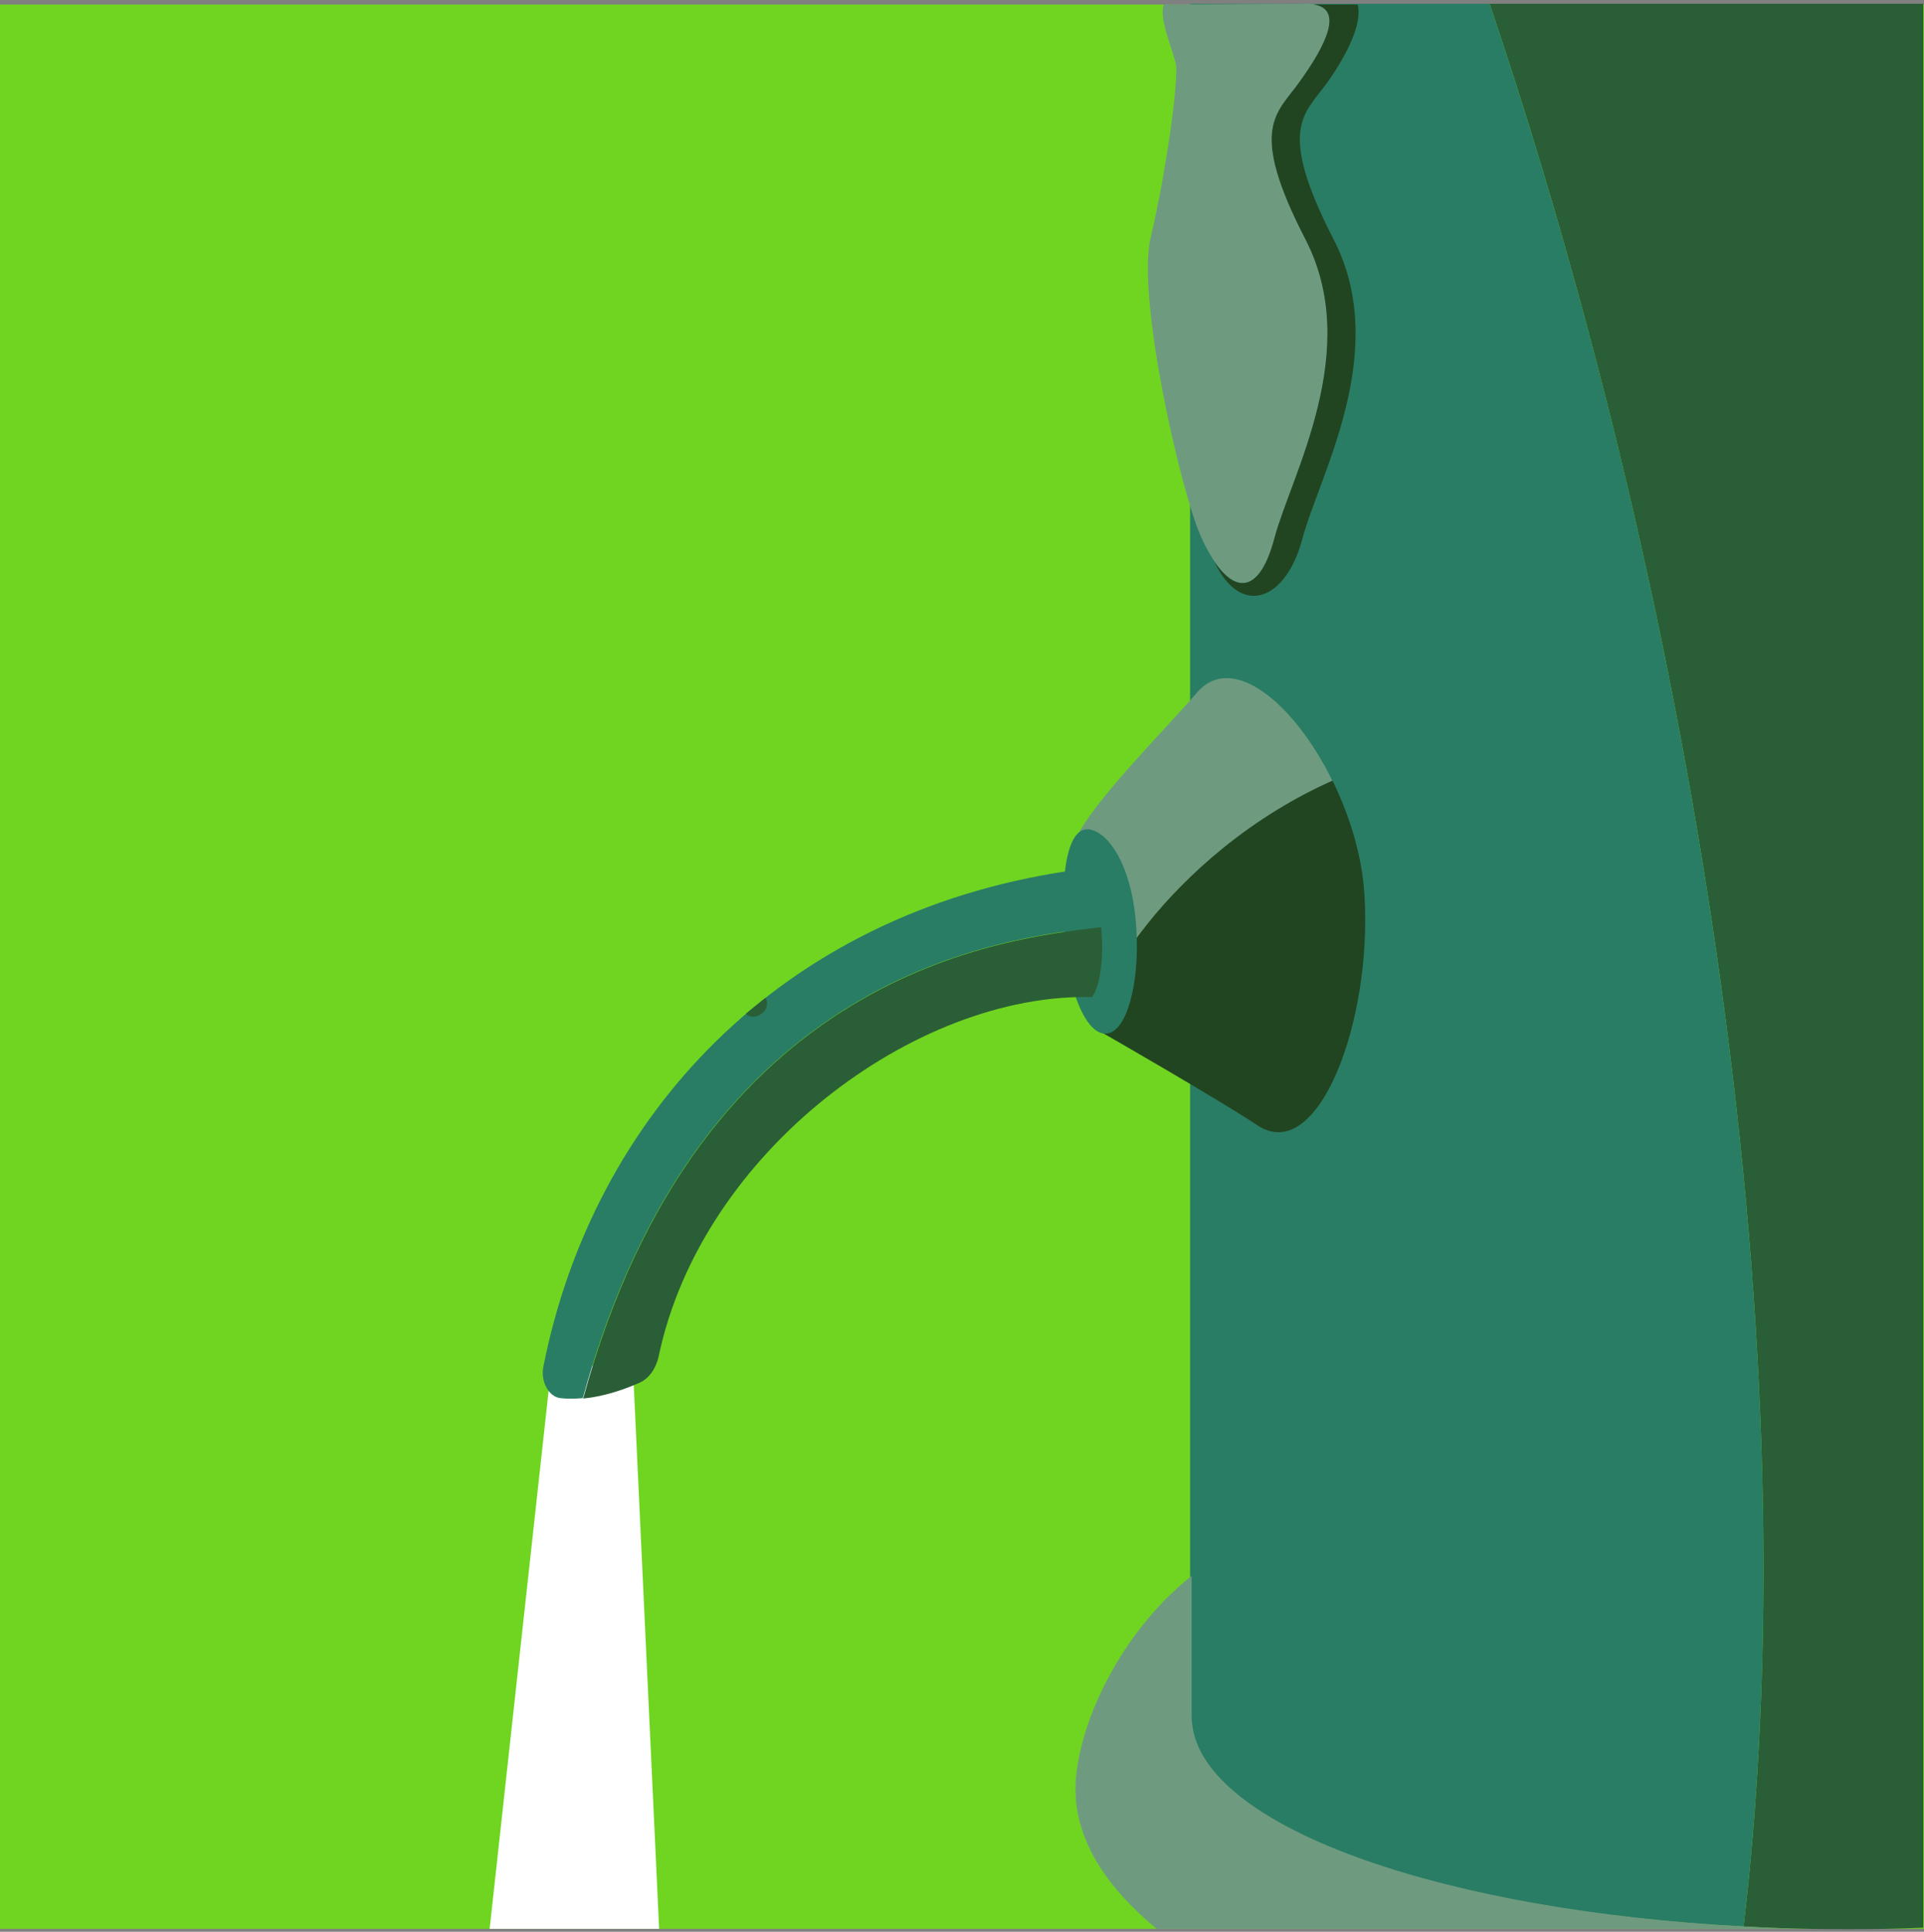 <svg fill="none" height="514" viewBox="0 0 512 514" width="512" xmlns="http://www.w3.org/2000/svg"><rect x="0" y="0" width="512" height="514" fill="#808080" stroke="none"/><g clip-rule="evenodd" fill-rule="evenodd"><path d="m0 513.2h512v-512h-512z" fill="#70d521"/><path d="m464 512.6c9 .5 18.2.7 27.6.7 6.8 0 13.5-.1 20.2-.4v-511.9h-115.4c51.7 152.9 86.7 349.4 67.6 511.6z" fill="#2a5e36"/><path d="m396.4 1c51.7 152.9 86.7 349.4 67.6 511.6-80-4.1-141.9-25.7-147.3-52.2v-459.4z" fill="#297d64"/><path d="m146.7 363.6-16.4 149.6h45.1l-7-150z" fill="#fff"/><path d="m464.8 512.6c-80-4.1-141.9-25.7-147.3-52.2-.2-1.2-.4-2.5-.4-3.7v-37.4c-20.5 16.2-32.1 43.6-30.8 59.3.9 12.2 8.6 24 21.5 34.6h171.7c-4.9-.1-9.8-.3-14.7-.6z" fill="#6e9b80"/><path d="m309.7 1.2c-1.4 3.5 2.3 11.8 3.2 15.8.8 3.9-2.4 28-6.7 46.2-3.8 16 8 67.6 13.4 79.6 6.9 15.3 15.1 17.3 19.6.4s23.6-49.9 8.3-79.6c-15.3-29.6-7.7-33.4-1.8-41.6 8.4-11.6 12.7-21.6 1.1-21z" fill="#6e9b80"/><path d="m361.3 1.2h-11.7c7.8 1.2 3.6 10.4-4 20.9-5.9 8.2-13.5 12 1.8 41.6s-3.8 62.7-8.3 79.6c-3.7 14-10 15-15.9 6.2 6.9 14.8 19 10.5 23.4-6.2 4.5-16.9 23.6-49.9 8.3-79.6s-7.7-33.4-1.8-41.6c5.6-7.8 9.5-16.2 8.2-20.9z" fill="#224521"/><path d="m325.4 225.8c9.5-7.7 19.5-13.7 29.2-18-10.1-20.6-26.6-34.4-36-23.6-9.1 10.5-25.2 26.5-31.3 37 .2 11 3.2 34.2 4.8 46.1 6.2-14 17.7-28.8 33.3-41.5z" fill="#6e9b80"/><path d="m334.6 299.4c16.2 10.8 30.6-27.7 28.5-61.2-.6-10.4-3.9-21.1-8.5-30.5-9.7 4.3-19.7 10.3-29.2 18-15.6 12.7-27.1 27.5-33.3 41.5.6 4.6 1.1 7.5 1.1 7.5s30.7 17.6 41.4 24.7z" fill="#224521"/><path d="m302.4 247c.9 14.9-2.6 27.5-7.9 28-5.3.6-10.3-11.1-11.3-26s.4-31 7.9-28c5.1 2 10.4 11.1 11.3 26z" fill="#297d64"/><path d="m284 231.8c-76.2 11.4-126.1 64.9-139.4 131.8-.8 4 1.4 8 4.5 8.4 1.7.2 3.7.2 6 0 31.3-114.6 113.4-122.4 137.9-125.4-.9-7.9-3.8-15.1-9-14.8z" fill="#297d64"/><g fill="#2a5e36"><path d="m290.6 265.3c2.3-3.1 3.2-11.1 2.4-18.6-24.5 3-106.6 10.8-137.8 125.4 4.1-.4 9.1-1.6 15-4.2 2.5-1.1 4.4-3.8 5.1-7.1 11.4-54.3 68.4-96.7 115.3-95.5z"/><path d="m203.7 265.5c.8 1.1.5 3.1-1 4.2s-3.4 1.1-4.2 0z"/></g></g></svg>